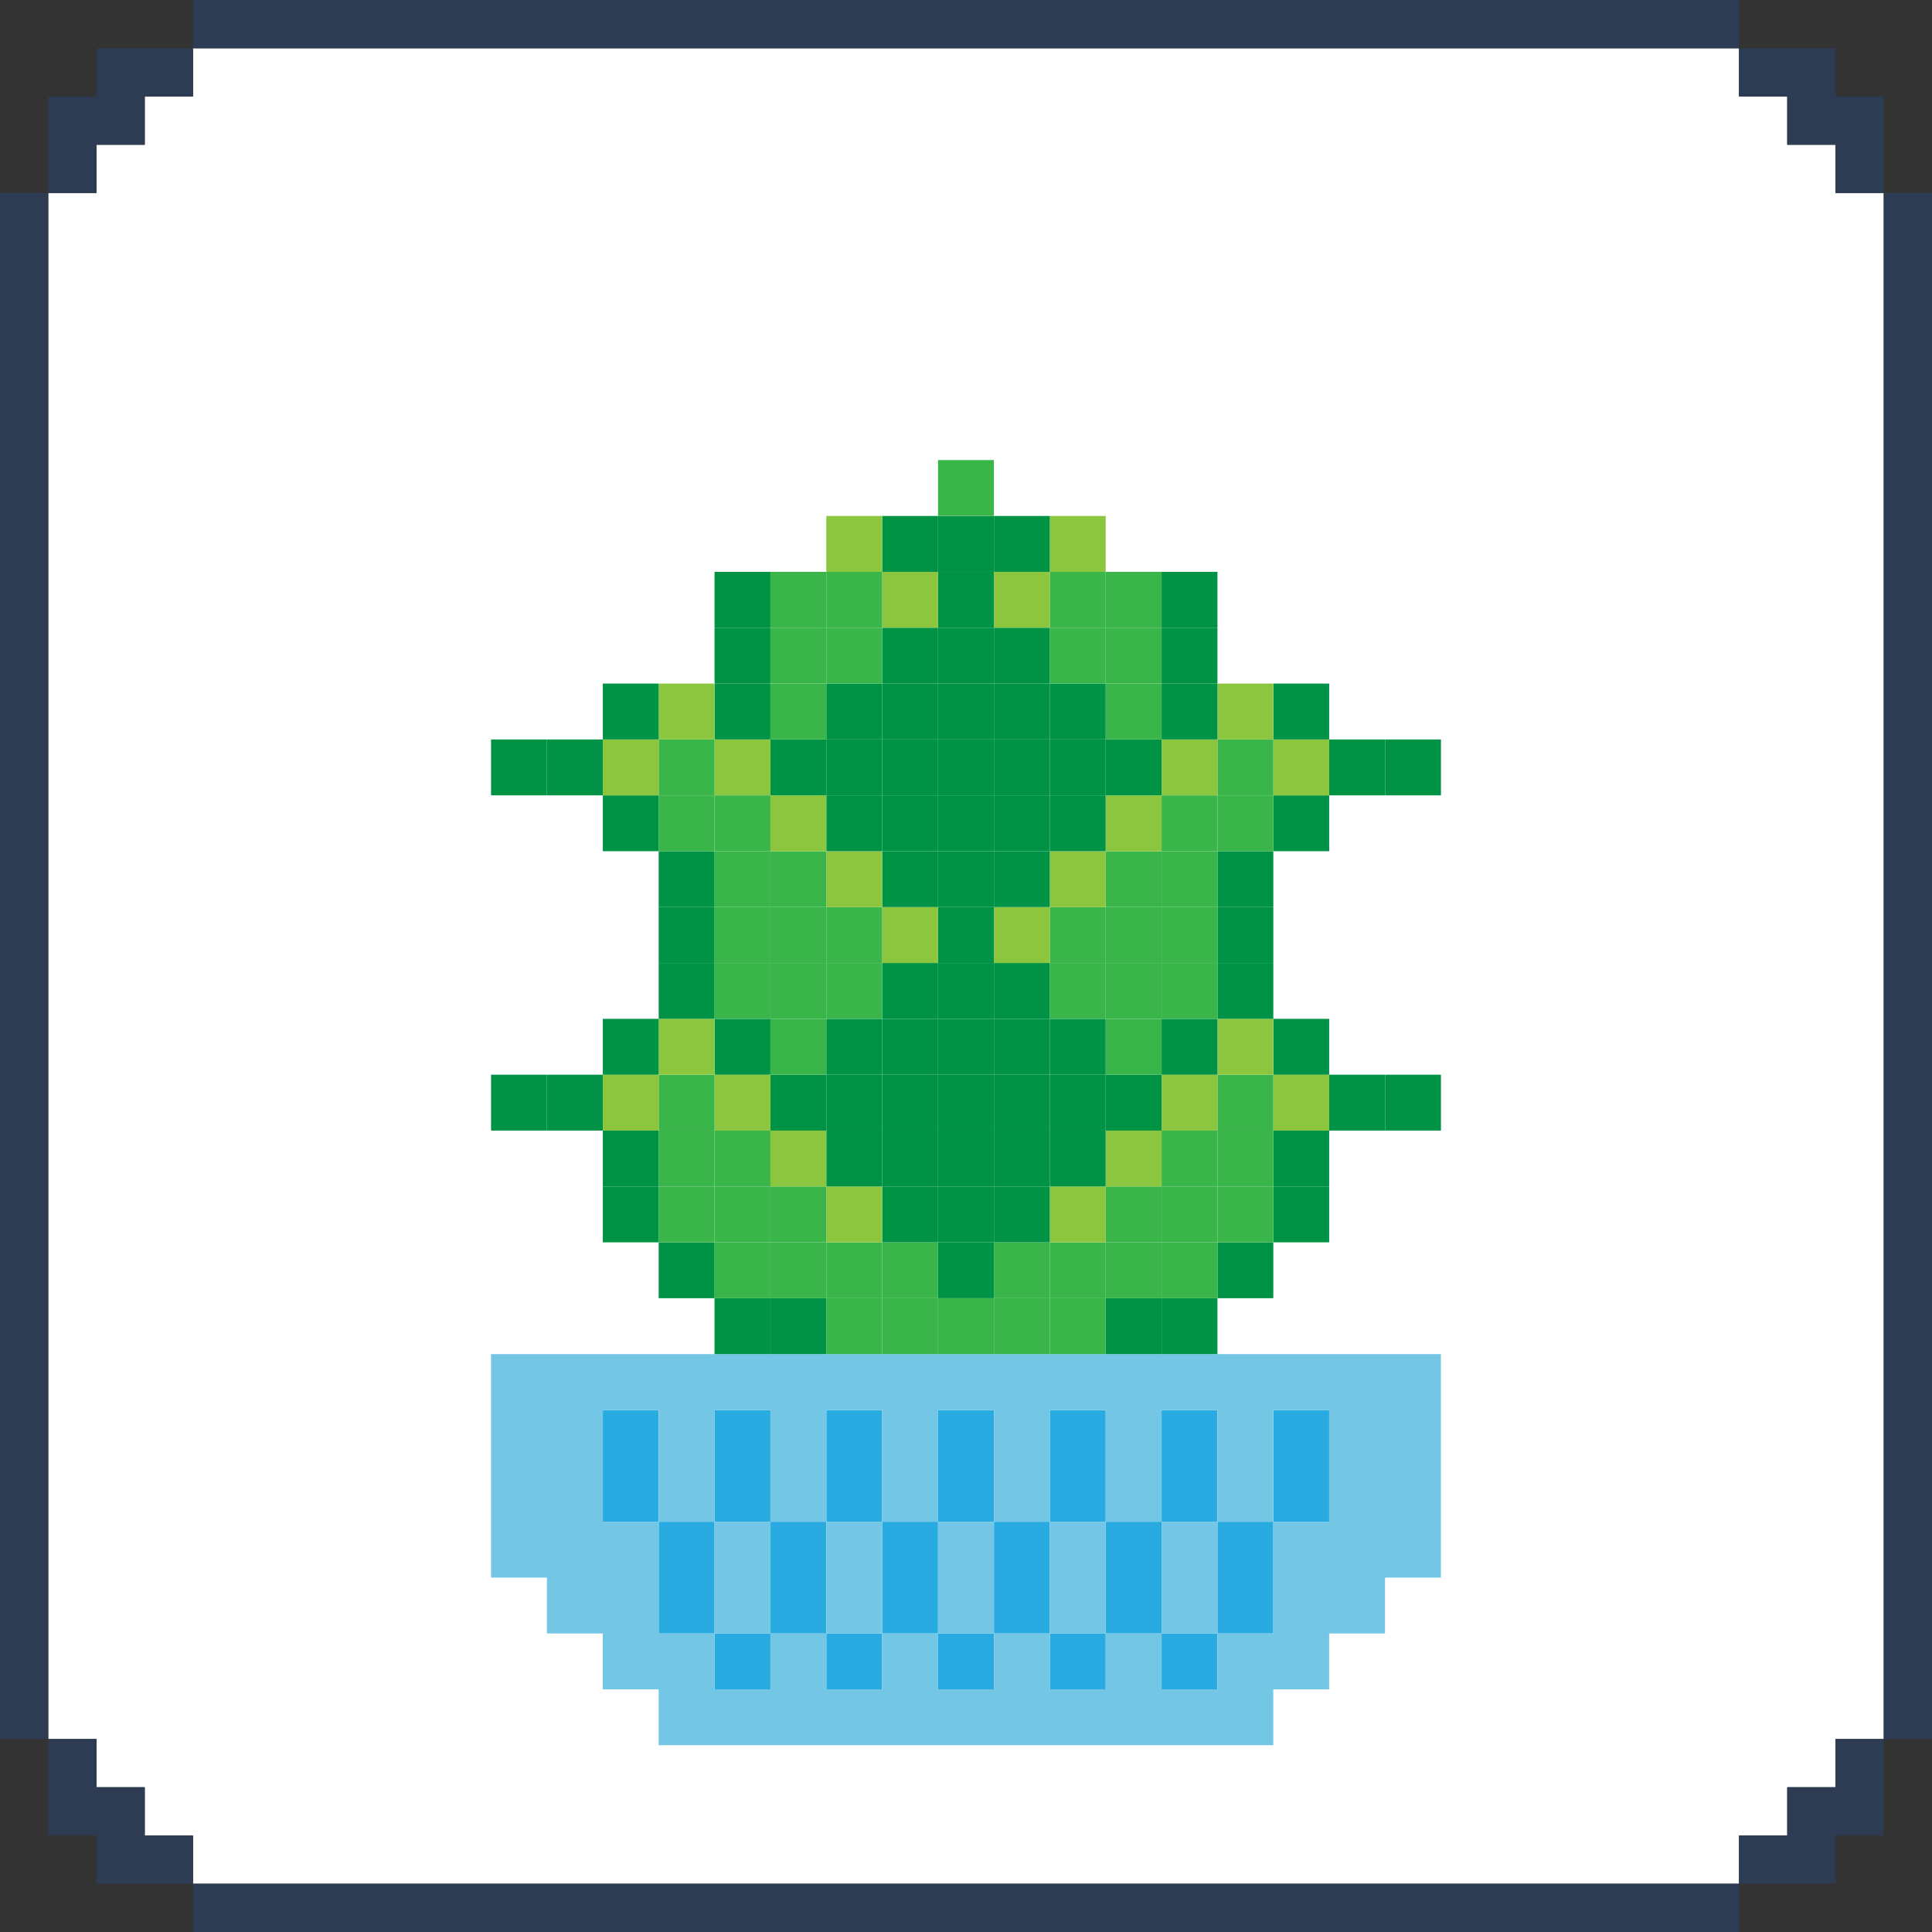 <?xml version="1.0" encoding="UTF-8"?>
<svg id="Layer_1" xmlns="http://www.w3.org/2000/svg" viewBox="0 0 600 600">
  <rect x="0" y="0" width="600" height="600" fill="#333333" stroke="none"/>
  <defs>
    <style>
      .cls-1 {
        fill: #29abe2;
      }

      .cls-2 {
        fill: #39b54a;
      }

      .cls-3 {
        fill: #8cc63f;
      }

      .cls-4 {
        fill: #73c7e5;
      }

      .cls-5 {
        fill: #fff;
      }

      .cls-6 {
        fill: #009245;
      }

      .cls-7 {
        fill: #2d3c53;
      }
    </style>
  </defs>
  <g id="Frame">
    <polygon class="cls-5" points="585.01 59.94 585.01 540.06 570.03 540.06 570.03 555.04 555.04 555.04 555.04 570.03 540.06 570.03 540.06 585.01 59.94 585.01 59.94 570.03 44.96 570.03 44.96 555.04 29.97 555.04 29.97 540.06 14.99 540.06 14.99 59.94 29.97 59.94 29.97 44.96 44.96 44.96 44.96 29.97 59.94 29.97 59.94 14.99 540.06 14.99 540.06 29.97 555.04 29.97 555.04 44.96 570.03 44.96 570.03 59.94 585.01 59.94"/>
    <g>
      <polygon class="cls-7" points="59.94 14.99 59.94 29.97 44.96 29.97 44.96 44.96 29.97 44.96 29.97 59.94 14.99 59.94 14.99 29.97 29.97 29.97 29.97 14.99 59.94 14.99"/>
      <rect class="cls-7" x="59.94" width="480.12" height="14.99"/>
      <polygon class="cls-7" points="59.94 570.03 59.94 585.01 29.97 585.01 29.97 570.03 14.99 570.03 14.99 540.06 29.97 540.06 29.97 555.04 44.96 555.04 44.96 570.03 59.94 570.03"/>
      <rect class="cls-7" y="59.94" width="14.99" height="480.12"/>
      <polygon class="cls-7" points="585.01 540.06 585.01 570.03 570.03 570.03 570.03 585.01 540.06 585.01 540.06 570.03 555.04 570.03 555.04 555.04 570.03 555.04 570.03 540.06 585.01 540.06"/>
      <rect class="cls-7" x="59.94" y="585.01" width="480.12" height="14.99"/>
      <polygon class="cls-7" points="585.01 29.97 585.01 59.94 570.03 59.94 570.03 44.96 555.04 44.96 555.04 29.97 540.06 29.97 540.06 14.99 570.03 14.99 570.03 29.97 585.01 29.97"/>
      <rect class="cls-7" x="585.01" y="59.94" width="14.99" height="480.12"/>
    </g>
  </g>
  <g>
    <g>
      <rect class="cls-1" x="395.44" y="437.88" width="17.35" height="34.71"/>
      <rect class="cls-1" x="378.09" y="472.59" width="17.35" height="34.71"/>
      <rect class="cls-1" x="360.74" y="507.29" width="17.35" height="17.35"/>
      <rect class="cls-1" x="360.74" y="437.88" width="17.35" height="34.71"/>
      <rect class="cls-1" x="343.38" y="472.59" width="17.35" height="34.71"/>
      <rect class="cls-1" x="326.03" y="507.29" width="17.35" height="17.35"/>
      <rect class="cls-1" x="326.03" y="437.88" width="17.35" height="34.71"/>
      <rect class="cls-1" x="308.68" y="472.59" width="17.35" height="34.71"/>
      <rect class="cls-1" x="291.32" y="507.29" width="17.35" height="17.35"/>
      <rect class="cls-1" x="291.32" y="437.88" width="17.35" height="34.71"/>
      <rect class="cls-1" x="273.97" y="472.59" width="17.35" height="34.71"/>
      <rect class="cls-1" x="256.62" y="507.29" width="17.35" height="17.35"/>
      <rect class="cls-1" x="256.62" y="437.88" width="17.35" height="34.71"/>
      <rect class="cls-1" x="239.26" y="472.59" width="17.35" height="34.71"/>
      <rect class="cls-1" x="221.91" y="507.29" width="17.35" height="17.35"/>
      <rect class="cls-1" x="221.91" y="437.88" width="17.35" height="34.71"/>
      <rect class="cls-1" x="204.56" y="472.59" width="17.35" height="34.71"/>
      <rect class="cls-1" x="187.21" y="437.88" width="17.35" height="34.71"/>
    </g>
    <g>
      <path class="cls-4" d="M152.5,420.53v69.41h17.35v17.35h17.35v17.35h17.35v17.35h190.88v-17.35h17.35v-17.35h17.35v-17.35h17.35v-69.41H152.5ZM378.09,507.29v17.35h-17.35v-17.35h-17.35v17.35h-17.35v-17.35h-17.35v17.35h-17.35v-17.35h-17.35v17.35h-17.35v-17.35h-17.35v17.35h-17.35v-17.35h-17.35v-34.71h-17.35v-34.71h17.35v34.71h17.35v-34.71h17.35v34.71h17.35v-34.71h17.35v34.71h17.35v-34.71h17.35v34.71h17.35v-34.71h17.35v34.71h17.35v-34.71h17.35v34.71h17.35v-34.71h17.35v34.71h-17.35v34.71h-17.35Z"/>
      <rect class="cls-4" x="360.74" y="472.59" width="17.35" height="34.71"/>
      <rect class="cls-4" x="326.03" y="472.59" width="17.35" height="34.71"/>
      <rect class="cls-4" x="291.32" y="472.59" width="17.35" height="34.71"/>
      <rect class="cls-4" x="256.62" y="472.59" width="17.35" height="34.71"/>
      <rect class="cls-4" x="221.91" y="472.59" width="17.35" height="34.71"/>
    </g>
    <rect class="cls-6" x="430.15" y="333.76" width="17.35" height="17.35"/>
    <rect class="cls-6" x="430.15" y="229.65" width="17.35" height="17.35"/>
    <rect class="cls-6" x="412.79" y="333.76" width="17.35" height="17.35"/>
    <rect class="cls-6" x="412.79" y="229.65" width="17.35" height="17.35"/>
    <rect class="cls-6" x="395.44" y="368.47" width="17.35" height="17.35"/>
    <rect class="cls-6" x="395.44" y="351.12" width="17.35" height="17.35"/>
    <rect class="cls-3" x="395.44" y="333.76" width="17.35" height="17.35"/>
    <rect class="cls-6" x="395.44" y="316.41" width="17.35" height="17.35"/>
    <rect class="cls-6" x="395.44" y="247" width="17.35" height="17.35"/>
    <rect class="cls-3" x="395.44" y="229.65" width="17.35" height="17.35"/>
    <rect class="cls-6" x="395.44" y="212.29" width="17.35" height="17.35"/>
    <rect class="cls-6" x="378.09" y="385.82" width="17.35" height="17.35"/>
    <rect class="cls-2" x="378.09" y="368.47" width="17.35" height="17.35"/>
    <rect class="cls-2" x="378.09" y="351.12" width="17.35" height="17.35"/>
    <rect class="cls-2" x="378.09" y="333.76" width="17.35" height="17.35"/>
    <rect class="cls-3" x="378.09" y="316.41" width="17.35" height="17.35"/>
    <rect class="cls-6" x="378.09" y="299.06" width="17.35" height="17.35"/>
    <rect class="cls-6" x="378.09" y="281.71" width="17.35" height="17.35"/>
    <rect class="cls-6" x="378.09" y="264.35" width="17.35" height="17.35"/>
    <rect class="cls-2" x="378.09" y="247" width="17.35" height="17.35"/>
    <rect class="cls-2" x="378.09" y="229.65" width="17.35" height="17.35"/>
    <rect class="cls-3" x="378.09" y="212.29" width="17.35" height="17.35"/>
    <rect class="cls-6" x="360.74" y="403.18" width="17.35" height="17.35"/>
    <rect class="cls-2" x="360.74" y="385.82" width="17.35" height="17.35"/>
    <rect class="cls-2" x="360.74" y="368.47" width="17.35" height="17.35"/>
    <rect class="cls-2" x="360.74" y="351.12" width="17.35" height="17.35"/>
    <rect class="cls-3" x="360.74" y="333.76" width="17.35" height="17.35"/>
    <rect class="cls-6" x="360.74" y="316.41" width="17.35" height="17.35"/>
    <rect class="cls-2" x="360.74" y="299.06" width="17.35" height="17.35"/>
    <rect class="cls-2" x="360.74" y="281.71" width="17.35" height="17.35"/>
    <rect class="cls-2" x="360.74" y="264.35" width="17.35" height="17.35"/>
    <rect class="cls-2" x="360.74" y="247" width="17.35" height="17.35"/>
    <rect class="cls-3" x="360.74" y="229.65" width="17.35" height="17.35"/>
    <rect class="cls-6" x="360.74" y="212.29" width="17.35" height="17.35"/>
    <rect class="cls-6" x="360.74" y="194.94" width="17.35" height="17.35"/>
    <rect class="cls-6" x="360.74" y="177.59" width="17.35" height="17.35"/>
    <rect class="cls-6" x="343.38" y="403.18" width="17.35" height="17.35"/>
    <rect class="cls-2" x="343.38" y="385.82" width="17.35" height="17.35"/>
    <rect class="cls-2" x="343.38" y="368.47" width="17.35" height="17.35"/>
    <rect class="cls-3" x="343.38" y="351.12" width="17.35" height="17.35"/>
    <rect class="cls-6" x="343.38" y="333.76" width="17.35" height="17.35"/>
    <rect class="cls-2" x="343.38" y="316.41" width="17.35" height="17.35"/>
    <rect class="cls-2" x="343.38" y="299.06" width="17.35" height="17.35"/>
    <rect class="cls-2" x="343.38" y="281.71" width="17.35" height="17.35"/>
    <rect class="cls-2" x="343.38" y="264.35" width="17.35" height="17.35"/>
    <rect class="cls-3" x="343.38" y="247" width="17.35" height="17.35"/>
    <rect class="cls-6" x="343.38" y="229.65" width="17.35" height="17.35"/>
    <rect class="cls-2" x="343.38" y="212.29" width="17.35" height="17.35"/>
    <rect class="cls-2" x="343.38" y="194.94" width="17.35" height="17.35"/>
    <rect class="cls-2" x="343.38" y="177.59" width="17.35" height="17.35"/>
    <rect class="cls-2" x="326.03" y="403.18" width="17.35" height="17.35"/>
    <rect class="cls-2" x="326.03" y="385.82" width="17.35" height="17.35"/>
    <rect class="cls-3" x="326.03" y="368.47" width="17.35" height="17.35"/>
    <rect class="cls-6" x="326.03" y="351.12" width="17.35" height="17.35"/>
    <rect class="cls-6" x="326.03" y="333.76" width="17.35" height="17.35"/>
    <rect class="cls-6" x="326.03" y="316.41" width="17.35" height="17.35"/>
    <rect class="cls-2" x="326.03" y="299.06" width="17.35" height="17.35"/>
    <rect class="cls-2" x="326.03" y="281.71" width="17.35" height="17.35"/>
    <rect class="cls-3" x="326.03" y="264.35" width="17.35" height="17.35"/>
    <rect class="cls-6" x="326.03" y="247" width="17.35" height="17.35"/>
    <rect class="cls-6" x="326.03" y="229.65" width="17.35" height="17.35"/>
    <rect class="cls-6" x="326.03" y="212.29" width="17.35" height="17.35"/>
    <rect class="cls-2" x="326.03" y="194.94" width="17.35" height="17.35"/>
    <rect class="cls-2" x="326.03" y="177.59" width="17.35" height="17.35"/>
    <rect class="cls-3" x="326.03" y="160.24" width="17.35" height="17.35"/>
    <rect class="cls-2" x="308.68" y="403.18" width="17.35" height="17.35"/>
    <rect class="cls-2" x="308.68" y="385.82" width="17.35" height="17.35"/>
    <rect class="cls-6" x="308.68" y="368.47" width="17.35" height="17.35"/>
    <rect class="cls-6" x="308.68" y="351.12" width="17.35" height="17.35"/>
    <rect class="cls-6" x="308.68" y="333.76" width="17.35" height="17.35"/>
    <rect class="cls-6" x="308.68" y="316.41" width="17.35" height="17.35"/>
    <rect class="cls-6" x="308.68" y="299.06" width="17.35" height="17.35"/>
    <rect class="cls-3" x="308.68" y="281.71" width="17.35" height="17.35"/>
    <rect class="cls-6" x="308.68" y="264.35" width="17.35" height="17.35"/>
    <rect class="cls-6" x="308.68" y="247" width="17.35" height="17.35"/>
    <rect class="cls-6" x="308.68" y="229.65" width="17.35" height="17.35"/>
    <rect class="cls-6" x="308.68" y="212.29" width="17.35" height="17.35"/>
    <rect class="cls-6" x="308.68" y="194.94" width="17.35" height="17.35"/>
    <rect class="cls-3" x="308.68" y="177.59" width="17.35" height="17.35"/>
    <rect class="cls-6" x="308.68" y="160.24" width="17.35" height="17.35"/>
    <rect class="cls-2" x="291.32" y="403.18" width="17.35" height="17.35"/>
    <rect class="cls-6" x="291.32" y="385.82" width="17.35" height="17.35"/>
    <rect class="cls-6" x="291.32" y="368.47" width="17.35" height="17.35"/>
    <rect class="cls-6" x="291.32" y="351.12" width="17.35" height="17.35"/>
    <rect class="cls-6" x="291.32" y="333.76" width="17.35" height="17.35"/>
    <rect class="cls-6" x="291.32" y="316.41" width="17.35" height="17.35"/>
    <rect class="cls-6" x="291.32" y="299.06" width="17.35" height="17.35"/>
    <rect class="cls-6" x="291.32" y="281.71" width="17.35" height="17.35"/>
    <rect class="cls-6" x="291.32" y="264.35" width="17.35" height="17.35"/>
    <rect class="cls-6" x="291.32" y="247" width="17.35" height="17.35"/>
    <rect class="cls-6" x="291.32" y="229.65" width="17.35" height="17.35"/>
    <rect class="cls-6" x="291.32" y="212.29" width="17.35" height="17.35"/>
    <rect class="cls-6" x="291.32" y="194.94" width="17.35" height="17.35"/>
    <rect class="cls-6" x="291.32" y="177.59" width="17.35" height="17.35"/>
    <rect class="cls-6" x="291.32" y="160.24" width="17.35" height="17.35"/>
    <rect class="cls-2" x="291.32" y="142.88" width="17.35" height="17.35"/>
    <rect class="cls-2" x="273.97" y="403.18" width="17.35" height="17.35"/>
    <rect class="cls-2" x="273.97" y="385.82" width="17.35" height="17.35"/>
    <rect class="cls-6" x="273.97" y="368.47" width="17.35" height="17.35"/>
    <rect class="cls-6" x="273.97" y="351.12" width="17.35" height="17.35"/>
    <rect class="cls-6" x="273.97" y="333.76" width="17.35" height="17.35"/>
    <rect class="cls-6" x="273.97" y="316.41" width="17.35" height="17.35"/>
    <rect class="cls-6" x="273.97" y="299.06" width="17.35" height="17.35"/>
    <rect class="cls-3" x="273.97" y="281.71" width="17.35" height="17.35"/>
    <rect class="cls-6" x="273.97" y="264.35" width="17.35" height="17.35"/>
    <rect class="cls-6" x="273.97" y="247" width="17.35" height="17.35"/>
    <rect class="cls-6" x="273.97" y="229.65" width="17.35" height="17.35"/>
    <rect class="cls-6" x="273.97" y="212.29" width="17.35" height="17.35"/>
    <rect class="cls-6" x="273.97" y="194.94" width="17.35" height="17.35"/>
    <rect class="cls-3" x="273.97" y="177.59" width="17.35" height="17.35"/>
    <rect class="cls-6" x="273.97" y="160.24" width="17.35" height="17.35"/>
    <rect class="cls-2" x="256.62" y="403.18" width="17.35" height="17.35"/>
    <rect class="cls-2" x="256.62" y="385.82" width="17.35" height="17.35"/>
    <rect class="cls-3" x="256.62" y="368.47" width="17.35" height="17.35"/>
    <rect class="cls-6" x="256.62" y="351.12" width="17.35" height="17.35"/>
    <rect class="cls-6" x="256.62" y="333.76" width="17.35" height="17.35"/>
    <rect class="cls-6" x="256.62" y="316.41" width="17.35" height="17.35"/>
    <rect class="cls-2" x="256.62" y="299.06" width="17.35" height="17.35"/>
    <rect class="cls-2" x="256.62" y="281.71" width="17.35" height="17.35"/>
    <rect class="cls-3" x="256.62" y="264.35" width="17.35" height="17.35"/>
    <rect class="cls-6" x="256.62" y="247" width="17.35" height="17.35"/>
    <rect class="cls-6" x="256.62" y="229.65" width="17.35" height="17.35"/>
    <rect class="cls-6" x="256.62" y="212.29" width="17.35" height="17.35"/>
    <rect class="cls-2" x="256.62" y="194.94" width="17.35" height="17.35"/>
    <rect class="cls-2" x="256.62" y="177.59" width="17.35" height="17.35"/>
    <rect class="cls-3" x="256.62" y="160.24" width="17.35" height="17.35"/>
    <rect class="cls-6" x="239.26" y="403.18" width="17.35" height="17.35"/>
    <rect class="cls-2" x="239.26" y="385.82" width="17.35" height="17.35"/>
    <rect class="cls-2" x="239.26" y="368.47" width="17.35" height="17.35"/>
    <rect class="cls-3" x="239.26" y="351.12" width="17.35" height="17.35"/>
    <rect class="cls-6" x="239.26" y="333.76" width="17.35" height="17.35"/>
    <rect class="cls-2" x="239.26" y="316.41" width="17.35" height="17.35"/>
    <rect class="cls-2" x="239.26" y="299.06" width="17.35" height="17.35"/>
    <rect class="cls-2" x="239.26" y="281.71" width="17.35" height="17.35"/>
    <rect class="cls-2" x="239.26" y="264.35" width="17.35" height="17.35"/>
    <rect class="cls-3" x="239.26" y="247" width="17.35" height="17.35"/>
    <rect class="cls-6" x="239.26" y="229.65" width="17.35" height="17.35"/>
    <rect class="cls-2" x="239.26" y="212.29" width="17.35" height="17.35"/>
    <rect class="cls-2" x="239.26" y="194.94" width="17.35" height="17.35"/>
    <rect class="cls-2" x="239.26" y="177.59" width="17.35" height="17.35"/>
    <rect class="cls-6" x="221.91" y="403.18" width="17.35" height="17.35"/>
    <rect class="cls-2" x="221.91" y="385.82" width="17.35" height="17.35"/>
    <rect class="cls-2" x="221.91" y="368.47" width="17.35" height="17.35"/>
    <rect class="cls-2" x="221.91" y="351.12" width="17.35" height="17.35"/>
    <rect class="cls-3" x="221.91" y="333.76" width="17.35" height="17.35"/>
    <rect class="cls-6" x="221.91" y="316.41" width="17.35" height="17.35"/>
    <rect class="cls-2" x="221.91" y="299.06" width="17.35" height="17.35"/>
    <rect class="cls-2" x="221.91" y="281.71" width="17.35" height="17.35"/>
    <rect class="cls-2" x="221.91" y="264.35" width="17.35" height="17.35"/>
    <rect class="cls-2" x="221.91" y="247" width="17.35" height="17.35"/>
    <rect class="cls-3" x="221.91" y="229.65" width="17.35" height="17.35"/>
    <rect class="cls-6" x="221.91" y="212.29" width="17.35" height="17.35"/>
    <rect class="cls-6" x="221.91" y="194.94" width="17.35" height="17.35"/>
    <rect class="cls-6" x="221.91" y="177.59" width="17.35" height="17.35"/>
    <rect class="cls-6" x="204.56" y="385.82" width="17.35" height="17.35"/>
    <rect class="cls-2" x="204.56" y="368.47" width="17.35" height="17.35"/>
    <rect class="cls-2" x="204.56" y="351.12" width="17.35" height="17.35"/>
    <rect class="cls-2" x="204.56" y="333.76" width="17.35" height="17.35"/>
    <rect class="cls-3" x="204.56" y="316.41" width="17.35" height="17.35"/>
    <rect class="cls-6" x="204.56" y="299.06" width="17.35" height="17.35"/>
    <rect class="cls-6" x="204.56" y="281.71" width="17.35" height="17.35"/>
    <rect class="cls-6" x="204.56" y="264.35" width="17.35" height="17.35"/>
    <rect class="cls-2" x="204.56" y="247" width="17.35" height="17.35"/>
    <rect class="cls-2" x="204.56" y="229.65" width="17.35" height="17.35"/>
    <rect class="cls-3" x="204.56" y="212.29" width="17.35" height="17.35"/>
    <rect class="cls-6" x="187.21" y="368.47" width="17.35" height="17.35"/>
    <rect class="cls-6" x="187.21" y="351.12" width="17.35" height="17.35"/>
    <rect class="cls-3" x="187.21" y="333.76" width="17.35" height="17.35"/>
    <rect class="cls-6" x="187.21" y="316.41" width="17.35" height="17.35"/>
    <rect class="cls-6" x="187.21" y="247" width="17.35" height="17.35"/>
    <rect class="cls-3" x="187.21" y="229.65" width="17.35" height="17.35"/>
    <rect class="cls-6" x="187.21" y="212.29" width="17.35" height="17.35"/>
    <rect class="cls-6" x="169.85" y="333.76" width="17.35" height="17.35"/>
    <rect class="cls-6" x="169.85" y="229.65" width="17.35" height="17.35"/>
    <rect class="cls-6" x="152.5" y="333.76" width="17.35" height="17.35"/>
    <rect class="cls-6" x="152.5" y="229.65" width="17.35" height="17.35"/>
  </g>
</svg>